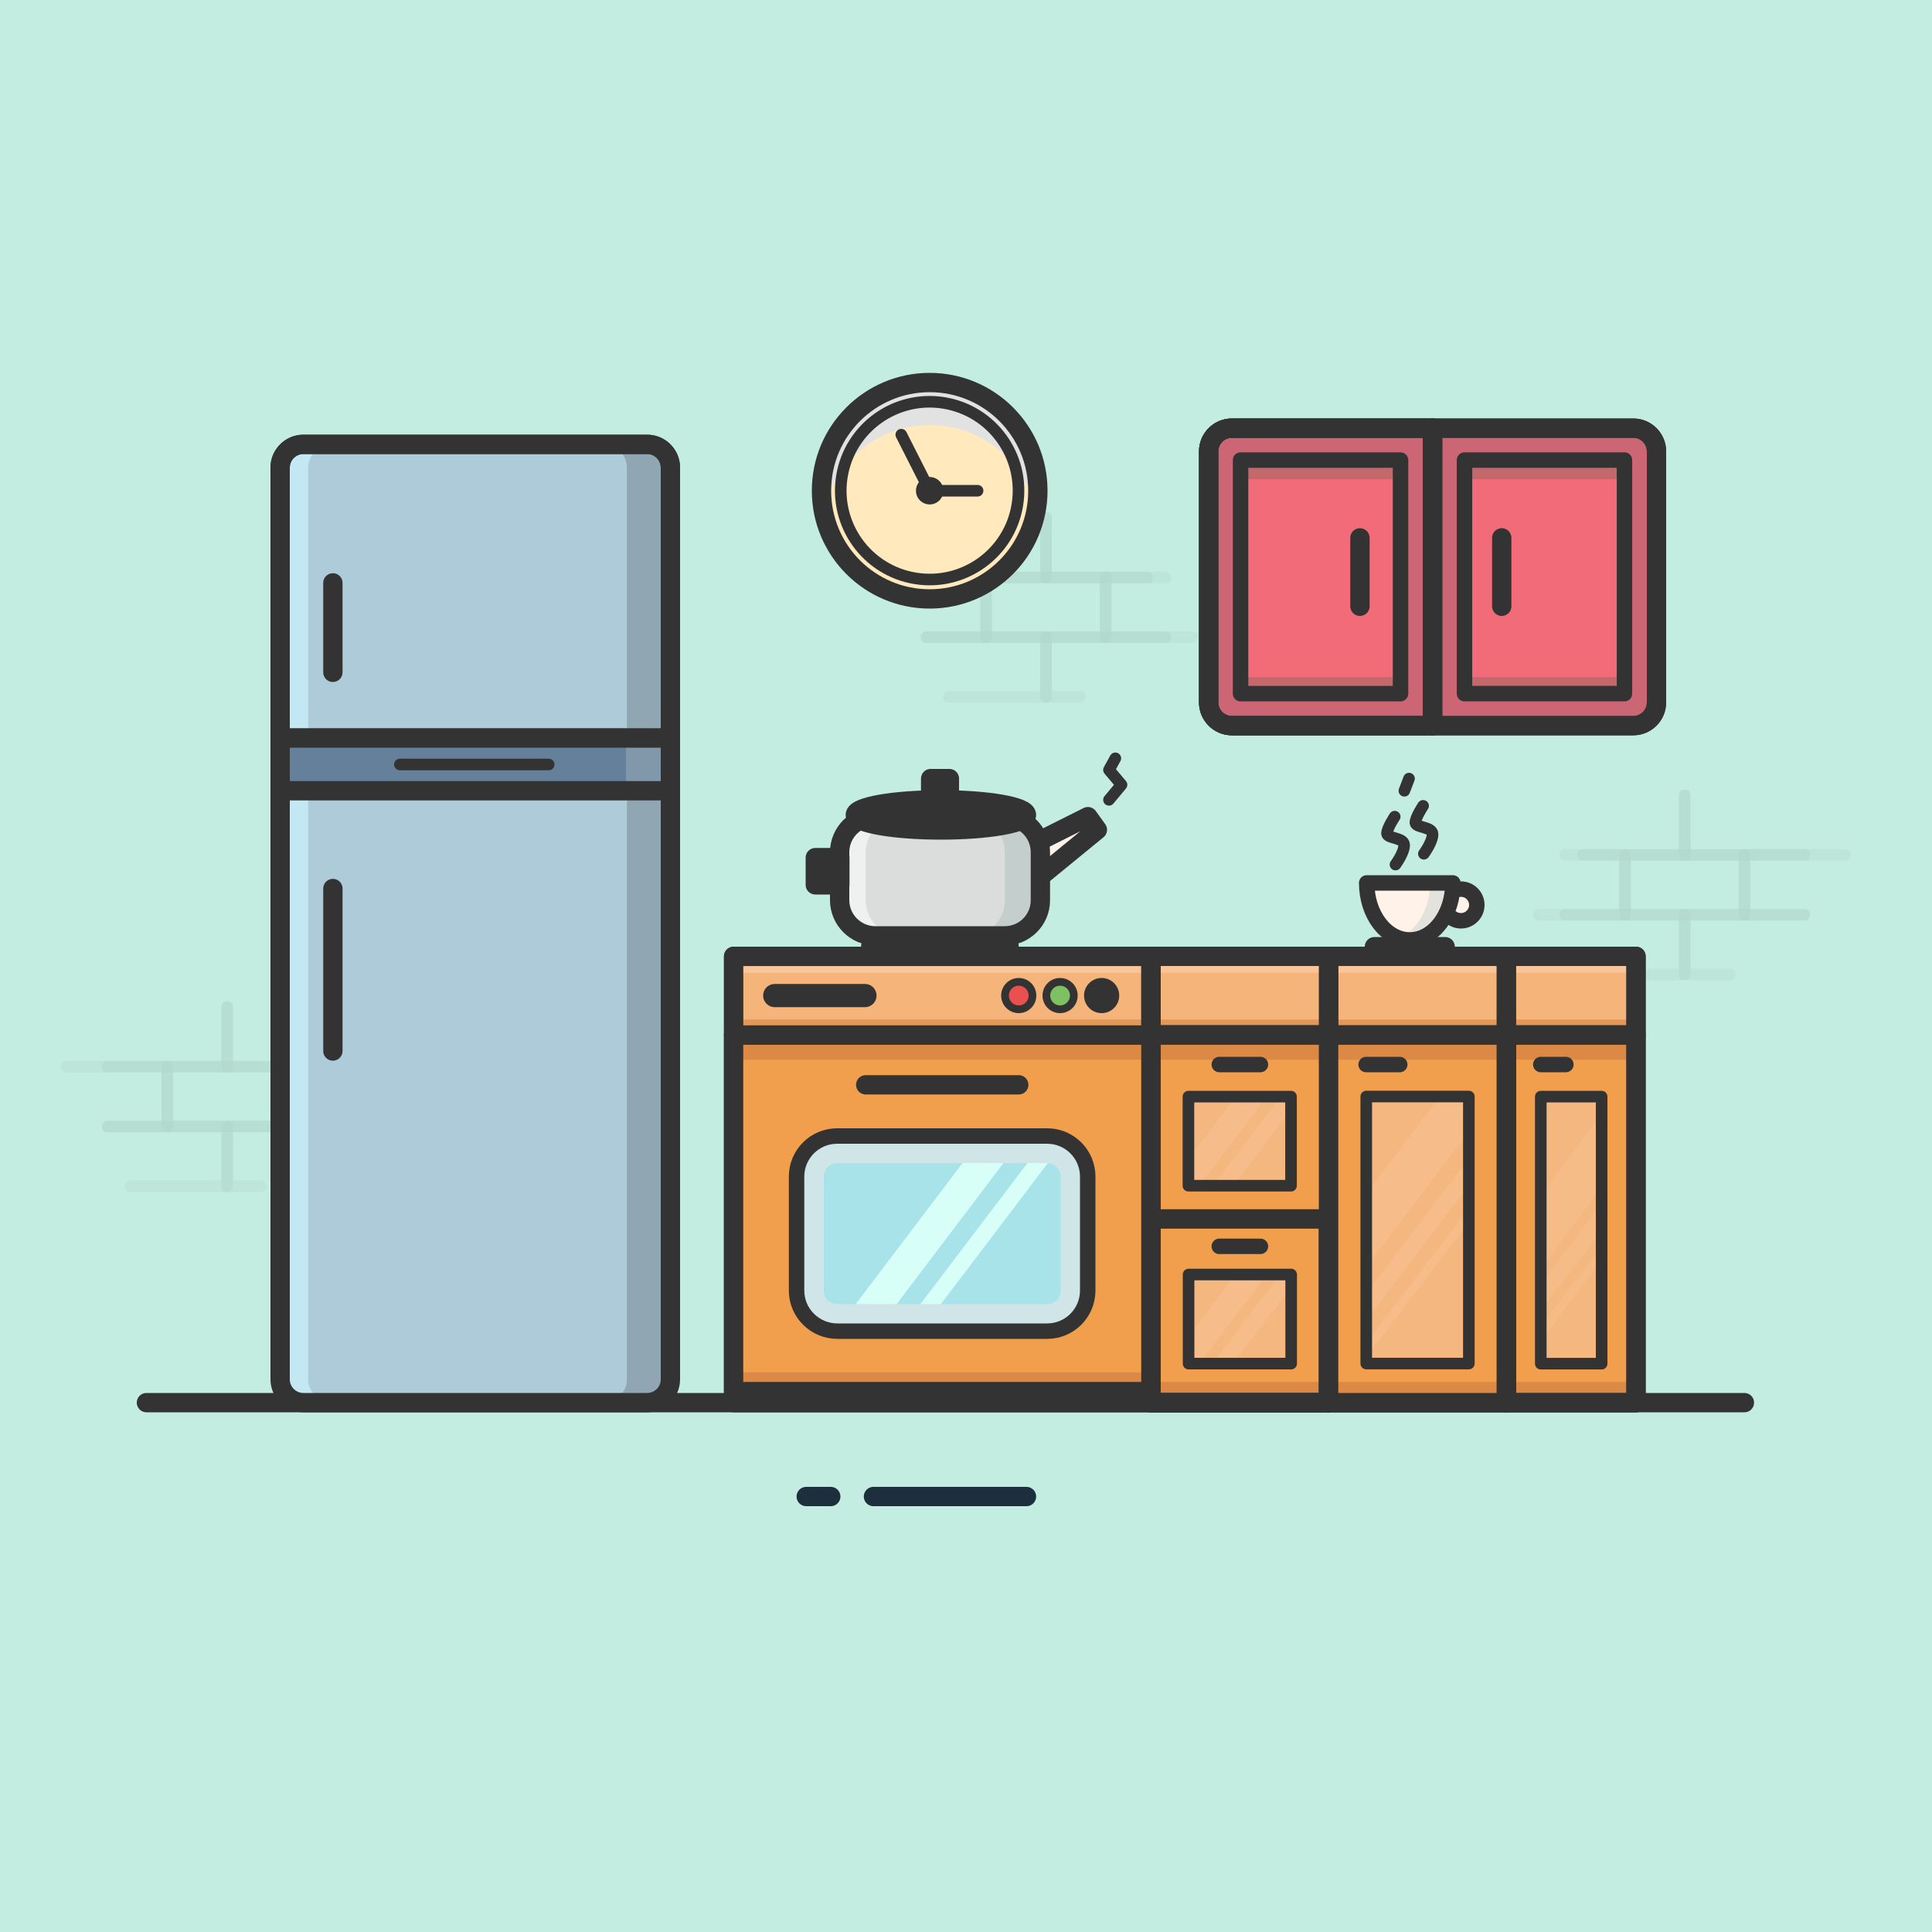 <svg width="1000" height="1000" viewBox="0 0 1000 1000" fill="none"
    xmlns="http://www.w3.org/2000/svg">
    <path d="M1000 0H0V1000H1000V0Z" fill="#C3EDE1"/>
    <g opacity="0.23">
        <path opacity="0.23" d="M541.4 267.9V298.9H479.5" stroke="#474747" stroke-width="6" stroke-miterlimit="10" stroke-linecap="round" stroke-linejoin="round"/>
        <path opacity="0.23" d="M603.2 298.9H541.4V267.9" stroke="#474747" stroke-width="6" stroke-miterlimit="10" stroke-linecap="round" stroke-linejoin="round"/>
        <path opacity="0.23" d="M572.3 298.9H510.4V329.8H572.3V298.9Z" stroke="#474747" stroke-width="6" stroke-miterlimit="10" stroke-linecap="round" stroke-linejoin="round"/>
        <path opacity="0.23" d="M558.9 360.7H541.4V329.8H603.2" stroke="#474747" stroke-width="6" stroke-miterlimit="10" stroke-linecap="round" stroke-linejoin="round"/>
        <path opacity="0.23" d="M479.5 329.8H541.4V360.7H491.2" stroke="#474747" stroke-width="6" stroke-miterlimit="10" stroke-linecap="round" stroke-linejoin="round"/>
        <path opacity="0.23" d="M458.4 298.9H510.4V329.8H479.5" stroke="#474747" stroke-width="6" stroke-miterlimit="10" stroke-linecap="round" stroke-linejoin="round"/>
        <path opacity="0.23" d="M616.9 329.8H572.3V298.9H593.7" stroke="#474747" stroke-width="6" stroke-miterlimit="10" stroke-linecap="round" stroke-linejoin="round"/>
    </g>
    <g opacity="0.23">
        <path opacity="0.23" d="M117.6 521.2V552.1H55.7" stroke="#474747" stroke-width="6" stroke-miterlimit="10" stroke-linecap="round" stroke-linejoin="round"/>
        <path opacity="0.23" d="M179.4 552.1H117.6V521.2" stroke="#474747" stroke-width="6" stroke-miterlimit="10" stroke-linecap="round" stroke-linejoin="round"/>
        <path opacity="0.23" d="M148.5 552.1H86.6V583H148.5V552.1Z" stroke="#474747" stroke-width="6" stroke-miterlimit="10" stroke-linecap="round" stroke-linejoin="round"/>
        <path opacity="0.23" d="M135.1 614H117.6V583.1H179.4" stroke="#474747" stroke-width="6" stroke-miterlimit="10" stroke-linecap="round" stroke-linejoin="round"/>
        <path opacity="0.23" d="M55.7 583.1H117.6V614H67.4" stroke="#474747" stroke-width="6" stroke-miterlimit="10" stroke-linecap="round" stroke-linejoin="round"/>
        <path opacity="0.23" d="M34.6 552.1H86.6V583.1H55.7" stroke="#474747" stroke-width="6" stroke-miterlimit="10" stroke-linecap="round" stroke-linejoin="round"/>
        <path opacity="0.23" d="M193.1 583.1H148.5V552.1H169.9" stroke="#474747" stroke-width="6" stroke-miterlimit="10" stroke-linecap="round" stroke-linejoin="round"/>
    </g>
    <g opacity="0.23">
        <path opacity="0.23" d="M872 411.6V442.5H933.9" stroke="#474747" stroke-width="6" stroke-miterlimit="10" stroke-linecap="round" stroke-linejoin="round"/>
        <path opacity="0.23" d="M810.2 442.5H872V411.6" stroke="#474747" stroke-width="6" stroke-miterlimit="10" stroke-linecap="round" stroke-linejoin="round"/>
        <path opacity="0.23" d="M841.033 473.5L902.933 473.5L902.933 442.6L841.033 442.6L841.033 473.5Z" stroke="#474747" stroke-width="6" stroke-miterlimit="10" stroke-linecap="round" stroke-linejoin="round"/>
        <path opacity="0.23" d="M854.4 504.4H872V473.5H810.2" stroke="#474747" stroke-width="6" stroke-miterlimit="10" stroke-linecap="round" stroke-linejoin="round"/>
        <path opacity="0.23" d="M933.9 473.5H872V504.4H895.2" stroke="#474747" stroke-width="6" stroke-miterlimit="10" stroke-linecap="round" stroke-linejoin="round"/>
        <path opacity="0.23" d="M955 442.5H902.9V473.5H933.9" stroke="#474747" stroke-width="6" stroke-miterlimit="10" stroke-linecap="round" stroke-linejoin="round"/>
        <path opacity="0.23" d="M796.4 473.5H841.1V442.5H819.6" stroke="#474747" stroke-width="6" stroke-miterlimit="10" stroke-linecap="round" stroke-linejoin="round"/>
    </g>
    <path d="M75.8 726H902.9" stroke="#333333" stroke-width="10" stroke-miterlimit="10" stroke-linecap="round" stroke-linejoin="round"/>
    <path d="M741.5 375.6H637.6C631 375.6 625.6 370.2 625.6 363.6V233.6C625.6 227 631 221.6 637.6 221.6H741.5V375.6Z" fill="#CC6675"/>
    <path d="M741.5 375.6H845.4C852 375.6 857.4 370.2 857.4 363.6V233.6C857.4 227 852 221.6 845.4 221.6H741.5V375.6Z" fill="#FEE2CA"/>
    <path d="M741.5 375.6H845.4C852 375.6 857.4 370.2 857.4 363.6V233.6C857.4 227 852 221.6 845.4 221.6H741.5V375.6Z" fill="#CC6675"/>
    <path d="M845.4 375.6H637.6C631 375.6 625.6 370.2 625.6 363.6V233.6C625.6 227 631 221.6 637.6 221.6H845.4C852 221.6 857.4 227 857.4 233.6V363.6C857.4 370.2 852 375.6 845.4 375.6Z" stroke="#333333" stroke-width="10" stroke-miterlimit="10" stroke-linecap="round" stroke-linejoin="round"/>
    <path d="M741.5 375.6H637.6C631 375.6 625.6 370.2 625.6 363.6V233.6C625.6 227 631 221.6 637.6 221.6H741.5V375.6Z" stroke="#333333" stroke-width="10" stroke-miterlimit="10" stroke-linecap="round" stroke-linejoin="round"/>
    <path d="M741.5 375.6H637.6C631 375.6 625.6 370.2 625.6 363.6V233.6C625.6 227 631 221.6 637.6 221.6H741.5V375.6Z" stroke="#333333" stroke-width="10" stroke-miterlimit="10" stroke-linecap="round" stroke-linejoin="round"/>
    <path d="M724.91 359.042V238.141L642.11 238.141V359.042H724.91Z" fill="#F26B79"/>
    <path opacity="0.5" d="M724.973 359.105V350.505H642.173V359.105H724.973Z" fill="#99675E"/>
    <path opacity="0.53" d="M724.937 248.068V238.168L642.137 238.168V248.068L724.937 248.068Z" fill="#99675E"/>
    <path d="M724.91 359.042V238.141L642.11 238.141V359.042H724.91Z" stroke="#333333" stroke-width="8" stroke-miterlimit="10" stroke-linecap="round" stroke-linejoin="round"/>
    <path d="M741.5 375.6H845.4C852 375.6 857.4 370.2 857.4 363.6V233.6C857.4 227 852 221.6 845.4 221.6H741.5V375.6Z" stroke="#333333" stroke-width="10" stroke-miterlimit="10" stroke-linecap="round" stroke-linejoin="round"/>
    <path d="M840.824 359.027V238.127L758.024 238.127V359.027H840.824Z" fill="#F26B79"/>
    <path opacity="0.5" d="M840.887 359.091V350.491H758.087V359.091H840.887Z" fill="#99675E"/>
    <path opacity="0.53" d="M840.851 248.054V238.154L758.051 238.154V248.054L840.851 248.054Z" fill="#99675E"/>
    <path d="M840.824 359.027V238.127L758.024 238.127V359.027H840.824Z" stroke="#333333" stroke-width="8" stroke-miterlimit="10" stroke-linecap="round" stroke-linejoin="round"/>
    <path d="M703.9 278.4V313.8" stroke="#333333" stroke-width="10" stroke-miterlimit="10" stroke-linecap="round" stroke-linejoin="round"/>
    <path d="M777.3 278.4V313.8" stroke="#333333" stroke-width="10" stroke-miterlimit="10" stroke-linecap="round" stroke-linejoin="round"/>
    <path d="M481.2 310C512.128 310 537.2 284.928 537.2 254C537.2 223.072 512.128 198 481.2 198C450.272 198 425.2 223.072 425.2 254C425.2 284.928 450.272 310 481.2 310Z" fill="#FFE9BD"/>
    <path d="M481.2 220C508.4 220 531 239.3 536.1 265C536.8 261.4 537.2 257.8 537.2 254C537.2 223.1 512.1 198 481.2 198C450.3 198 425.2 223.1 425.2 254C425.2 257.8 425.6 261.4 426.3 265C431.4 239.3 454 220 481.2 220Z" fill="#E2E2E2"/>
    <path d="M481.2 310C512.128 310 537.2 284.928 537.2 254C537.2 223.072 512.128 198 481.2 198C450.272 198 425.2 223.072 425.2 254C425.2 284.928 450.272 310 481.2 310Z" stroke="#333333" stroke-width="10" stroke-miterlimit="10" stroke-linecap="round" stroke-linejoin="round"/>
    <path d="M526.584 261.329C530.654 236.251 513.624 212.623 488.547 208.553C463.469 204.483 439.841 221.513 435.771 246.59C431.701 271.668 448.731 295.296 473.808 299.366C498.886 303.436 522.514 286.406 526.584 261.329Z" stroke="#333333" stroke-width="6" stroke-miterlimit="10" stroke-linecap="round" stroke-linejoin="round"/>
    <path d="M466.5 225L481.2 254H506" stroke="#333333" stroke-width="6" stroke-miterlimit="10" stroke-linecap="round" stroke-linejoin="round"/>
    <path d="M481.2 261.1C485.121 261.1 488.3 257.921 488.3 254C488.3 250.079 485.121 246.9 481.2 246.9C477.279 246.9 474.1 250.079 474.1 254C474.1 257.921 477.279 261.1 481.2 261.1Z" fill="#333333"/>
    <path d="M756.2 476.6C760.729 476.6 764.4 472.929 764.4 468.4C764.4 463.871 760.729 460.2 756.2 460.2C751.671 460.2 748 463.871 748 468.4C748 472.929 751.671 476.6 756.2 476.6Z" fill="#FFF3E9"/>
    <path d="M756.2 476.6C760.729 476.6 764.4 472.929 764.4 468.4C764.4 463.871 760.729 460.2 756.2 460.2C751.671 460.2 748 463.871 748 468.4C748 472.929 751.671 476.6 756.2 476.6Z" stroke="#333333" stroke-width="8" stroke-miterlimit="10" stroke-linecap="round" stroke-linejoin="round"/>
    <path d="M846.8 535.7H779.7V726H846.8V535.7Z" fill="#F29F4D"/>
    <path d="M846.8 715.3H779.7V726H846.8V715.3Z" fill="#DB8945"/>
    <path d="M846.8 535.7H779.7V548.5H846.8V535.7Z" fill="#DB8945"/>
    <path d="M846.8 495H595.7V535.7H846.8V495Z" fill="#F4B47A"/>
    <path opacity="0.63" d="M846.8 527.7H595.7V535.7H846.8V527.7Z" fill="#DB8945"/>
    <path d="M846.8 495H595.7V503.5H846.8V495Z" fill="#F9C59B"/>
    <path d="M687.7 630.8H595.7V726H687.7V630.8Z" fill="#F29F4D"/>
    <path d="M687.7 715.3H595.7V726H687.7V715.3Z" fill="#DB8945"/>
    <path d="M687.7 495H595.7V726H687.7V495Z" stroke="#333333" stroke-width="10" stroke-miterlimit="10" stroke-linecap="round" stroke-linejoin="round"/>
    <path d="M779.7 495H687.7V726H779.7V495Z" stroke="#333333" stroke-width="10" stroke-miterlimit="10" stroke-linecap="round" stroke-linejoin="round"/>
    <path d="M846.8 495H779.7V726H846.8V495Z" stroke="#333333" stroke-width="10" stroke-miterlimit="10" stroke-linecap="round" stroke-linejoin="round"/>
    <path d="M687.7 535.7H595.7V726H687.7V535.7Z" stroke="#333333" stroke-width="10" stroke-miterlimit="10" stroke-linecap="round" stroke-linejoin="round"/>
    <path d="M687.7 630.8H595.7V726H687.7V630.8Z" stroke="#333333" stroke-width="10" stroke-miterlimit="10" stroke-linecap="round" stroke-linejoin="round"/>
    <path d="M687.7 535.7H595.7V630.9H687.7V535.7Z" fill="#F29F4D"/>
    <path d="M687.7 535.7H595.7V548.5H687.7V535.7Z" fill="#DB8945"/>
    <path d="M687.7 535.7H595.7V630.9H687.7V535.7Z" stroke="#333333" stroke-width="10" stroke-miterlimit="10" stroke-linecap="round" stroke-linejoin="round"/>
    <path d="M779.7 535.7H687.7V726H779.7V535.7Z" fill="#F29F4D"/>
    <path d="M779.7 715.3H687.7V726H779.7V715.3Z" fill="#DB8945"/>
    <path d="M779.7 535.7H687.7V548.5H779.7V535.7Z" fill="#DB8945"/>
    <path d="M779.7 535.7H687.7V726H779.7V535.7Z" stroke="#333333" stroke-width="10" stroke-miterlimit="10" stroke-linecap="round" stroke-linejoin="round"/>
    <path d="M760.272 705.762V567.562H707.172V705.762H760.272Z" fill="#F4B77F"/>
    <path opacity="0.39" d="M707.1 655.8L760.3 585.8V567.6H745.4L707.1 618V655.8Z" fill="#F9C59B"/>
    <path opacity="0.39" d="M707.1 683.5L760.3 613.5V599.5L707.1 669.6V683.5Z" fill="#F9C59B"/>
    <path opacity="0.39" d="M707.1 702.6L760.3 632.6V625.2L707.1 695.3V702.6Z" fill="#F9C59B"/>
    <path d="M760.272 705.762V567.562H707.172V705.762H760.272Z" stroke="#333333" stroke-width="6" stroke-miterlimit="10" stroke-linecap="round" stroke-linejoin="round"/>
    <path d="M668.232 613.722V567.622H615.132V613.722H668.232Z" fill="#F4B77F"/>
    <path opacity="0.43" d="M639.6 567.6L615.1 599.9V613.7H620.8L655.8 567.6H639.6Z" fill="#F9C59B"/>
    <path opacity="0.43" d="M638.3 613.7L668.3 574.2V567.6H662.7L627.7 613.7H638.3Z" fill="#F9C59B"/>
    <path d="M668.232 613.722V567.622H615.132V613.722H668.232Z" stroke="#333333" stroke-width="6" stroke-miterlimit="10" stroke-linecap="round" stroke-linejoin="round"/>
    <path d="M846.8 535.7H779.7V726H846.8V535.7Z" stroke="#333333" stroke-width="10" stroke-miterlimit="10" stroke-linecap="round" stroke-linejoin="round"/>
    <path d="M829.007 705.826V567.626H797.507V705.826H829.007Z" fill="#F4B77F"/>
    <path opacity="0.32" d="M797.5 656.3L829 614.7V576.9L797.5 618.4V656.3Z" fill="#F9C59B"/>
    <path opacity="0.32" d="M797.5 678.4L829 636.9V622.9L797.5 664.5V678.4Z" fill="#F9C59B"/>
    <path opacity="0.32" d="M797.5 694L829 652.4V645.1L797.5 686.6V694Z" fill="#F9C59B"/>
    <path d="M829.007 705.826V567.626H797.507V705.826H829.007Z" stroke="#333333" stroke-width="6" stroke-miterlimit="10" stroke-linecap="round" stroke-linejoin="round"/>
    <path d="M595.7 495H379.7V726H595.7V495Z" stroke="#333333" stroke-width="10" stroke-miterlimit="10" stroke-linecap="round" stroke-linejoin="round"/>
    <path d="M595.7 535.7H379.7V720.3H595.7V535.7Z" fill="#F29F4D"/>
    <path d="M595.7 710.3H379.7V720.3H595.7V710.3Z" fill="#DB8945"/>
    <path d="M595.7 535.7H379.7V548.5H595.7V535.7Z" fill="#DB8945"/>
    <path d="M595.7 535.7H379.7V720.3H595.7V535.7Z" stroke="#333333" stroke-width="10" stroke-miterlimit="10" stroke-linecap="round" stroke-linejoin="round"/>
    <path d="M412.3 668V609C412.3 597.4 421.7 588 433.3 588H542C553.6 588 563 597.4 563 609V668C563 679.6 553.6 689 542 689H433.4C421.8 689 412.3 679.6 412.3 668Z" fill="#CFE5E8"/>
    <path d="M433.4 675C429.5 675 426.4 671.8 426.4 668V609C426.4 605.1 429.6 602 433.4 602H542C545.9 602 549 605.2 549 609V668C549 671.9 545.8 675 542 675H433.4Z" fill="#A7E3E8"/>
    <path d="M412.3 668V609C412.3 597.4 421.7 588 433.3 588H542C553.6 588 563 597.4 563 609V668C563 679.6 553.6 689 542 689H433.4C421.8 689 412.3 679.6 412.3 668Z" stroke="#333333" stroke-width="8" stroke-miterlimit="10" stroke-linecap="round" stroke-linejoin="round"/>
    <path d="M527.3 561.5H448.1" stroke="#333333" stroke-width="10" stroke-miterlimit="10" stroke-linecap="round" stroke-linejoin="round"/>
    <path d="M595.738 535.729V495.029L379.738 495.029V535.729H595.738Z" fill="#F4B47A"/>
    <path opacity="0.63" d="M595.672 535.662V527.662H379.672V535.662H595.672Z" fill="#DB8945"/>
    <path d="M595.655 503.545V495.045L379.655 495.045V503.545L595.655 503.545Z" fill="#F9C59B"/>
    <path d="M595.738 535.729V495.029L379.738 495.029V535.729H595.738Z" stroke="#333333" stroke-width="10" stroke-miterlimit="10" stroke-linecap="round" stroke-linejoin="round"/>
    <path d="M401 515.3H447.7" stroke="#333333" stroke-width="12" stroke-miterlimit="10" stroke-linecap="round" stroke-linejoin="round"/>
    <path d="M527.3 522.4C531.221 522.4 534.4 519.221 534.4 515.3C534.4 511.379 531.221 508.2 527.3 508.2C523.379 508.2 520.2 511.379 520.2 515.3C520.2 519.221 523.379 522.4 527.3 522.4Z" fill="#EA5050"/>
    <path d="M527.3 522.4C531.221 522.4 534.4 519.221 534.4 515.3C534.4 511.379 531.221 508.2 527.3 508.2C523.379 508.2 520.2 511.379 520.2 515.3C520.2 519.221 523.379 522.4 527.3 522.4Z" stroke="#333333" stroke-width="4" stroke-miterlimit="10" stroke-linecap="round" stroke-linejoin="round"/>
    <path d="M548.7 522.4C552.621 522.4 555.8 519.221 555.8 515.3C555.8 511.379 552.621 508.2 548.7 508.2C544.779 508.2 541.6 511.379 541.6 515.3C541.6 519.221 544.779 522.4 548.7 522.4Z" fill="#7DC163"/>
    <path d="M548.7 522.4C552.621 522.4 555.8 519.221 555.8 515.3C555.8 511.379 552.621 508.2 548.7 508.2C544.779 508.2 541.6 511.379 541.6 515.3C541.6 519.221 544.779 522.4 548.7 522.4Z" stroke="#333333" stroke-width="4" stroke-miterlimit="10" stroke-linecap="round" stroke-linejoin="round"/>
    <path d="M570.2 522.4C574.121 522.4 577.3 519.221 577.3 515.3C577.3 511.379 574.121 508.2 570.2 508.2C566.279 508.2 563.1 511.379 563.1 515.3C563.1 519.221 566.279 522.4 570.2 522.4Z" stroke="#333333" stroke-width="4" stroke-miterlimit="10" stroke-linecap="round" stroke-linejoin="round"/>
    <path d="M570.2 522.4C574.121 522.4 577.3 519.221 577.3 515.3C577.3 511.379 574.121 508.2 570.2 508.2C566.279 508.2 563.1 511.379 563.1 515.3C563.1 519.221 566.279 522.4 570.2 522.4Z" fill="#333333"/>
    <path d="M729.7 486.5C742 486.5 752 473.3 752 457H707.4C707.4 473.3 717.4 486.5 729.7 486.5Z" fill="#FFF3E9"/>
    <path opacity="0.45" d="M740.2 457C740.2 470.6 733.2 482 723.8 485.4C725.7 486.1 727.6 486.4 729.7 486.4C742 486.4 752 473.2 752 456.9H740.2V457Z" fill="#C4CECD"/>
    <path d="M729.7 486.5C742 486.5 752 473.3 752 457H707.4C707.4 473.3 717.4 486.5 729.7 486.5Z" stroke="#333333" stroke-width="8" stroke-miterlimit="10" stroke-linecap="round" stroke-linejoin="round"/>
    <path d="M711.4 490H748" stroke="#333333" stroke-width="10" stroke-miterlimit="10" stroke-linecap="round" stroke-linejoin="round"/>
    <path d="M721.9 422.7C721.9 422.7 717.9 428.7 717.9 431.4C717.9 434.1 726.8 433.4 726.8 437.4C726.8 441.4 722.3 447.5 722.3 447.5" stroke="#333333" stroke-width="6" stroke-miterlimit="10" stroke-linecap="round" stroke-linejoin="round"/>
    <path d="M736.6 417.1C736.6 417.1 732.6 423.1 732.6 425.8C732.6 428.5 741.5 427.8 741.5 431.8C741.5 435.8 737 441.9 737 441.9" stroke="#333333" stroke-width="6" stroke-miterlimit="10" stroke-linecap="round" stroke-linejoin="round"/>
    <path d="M729.3 403L726.9 409.3" stroke="#333333" stroke-width="6" stroke-miterlimit="10" stroke-linecap="round" stroke-linejoin="round"/>
    <path d="M846.8 495H595.7V535.7H846.8V495Z" stroke="#333333" stroke-width="10" stroke-miterlimit="10" stroke-linecap="round" stroke-linejoin="round"/>
    <path d="M631.1 551H652.4" stroke="#333333" stroke-width="8" stroke-miterlimit="10" stroke-linecap="round" stroke-linejoin="round"/>
    <path d="M668.311 705.802V659.702H615.211V705.802H668.311Z" fill="#F4B77F"/>
    <path opacity="0.43" d="M639.6 659.7L615.1 691.9V705.7H620.8L655.8 659.7H639.6Z" fill="#F9C59B"/>
    <path opacity="0.43" d="M638.3 705.7L668.3 666.3V659.7H662.7L627.7 705.7H638.3Z" fill="#F9C59B"/>
    <path d="M668.311 705.802V659.702H615.211V705.802H668.311Z" stroke="#333333" stroke-width="6" stroke-miterlimit="10" stroke-linecap="round" stroke-linejoin="round"/>
    <path d="M631.1 645.1H652.4" stroke="#333333" stroke-width="8" stroke-miterlimit="10" stroke-linecap="round" stroke-linejoin="round"/>
    <path d="M724.5 551H707.1" stroke="#333333" stroke-width="8" stroke-miterlimit="10" stroke-linecap="round" stroke-linejoin="round"/>
    <path d="M810.5 551H797.5" stroke="#333333" stroke-width="8" stroke-miterlimit="10" stroke-linecap="round" stroke-linejoin="round"/>
    <path d="M522 495H451C448.1 495 445.7 492.6 445.7 489.7C445.7 486.8 448.1 484.4 451 484.4H522C524.9 484.4 527.3 486.8 527.3 489.7C527.3 492.6 524.9 495 522 495Z" fill="#333333"/>
    <path d="M534.4 457L568 429.5L563.1 422.7L525 441.8L534.4 457Z" fill="#FFF3E9"/>
    <path d="M534.4 457L568 429.5L563.1 422.7L525 441.8L534.4 457Z" stroke="#333333" stroke-width="10" stroke-miterlimit="10" stroke-linecap="round" stroke-linejoin="round"/>
    <path d="M520 484.4H453.1C442.9 484.4 434.6 476.1 434.6 465.9V441.1C434.6 430.9 442.9 422.6 453.1 422.6H520C530.2 422.6 538.5 430.9 538.5 441.1V466C538.5 476.2 530.2 484.4 520 484.4Z" fill="#DBDDDD"/>
    <path opacity="0.55" d="M448.1 466V441.2C448.1 431 456.4 422.7 466.6 422.7H453.2C443 422.7 434.7 431 434.7 441.2V466C434.7 476.2 443 484.5 453.2 484.5H466.6C456.4 484.4 448.1 476.2 448.1 466Z" fill="white"/>
    <path d="M520 422.7H501.6C511.8 422.7 520.1 431 520.1 441.2V466C520.1 476.2 511.8 484.5 501.6 484.5H520C530.2 484.5 538.5 476.2 538.5 466V441.2C538.5 430.9 530.2 422.7 520 422.7Z" fill="#C4CECD"/>
    <path d="M520 484.4H453.1C442.9 484.4 434.6 476.1 434.6 465.9V441.1C434.6 430.9 442.9 422.6 453.1 422.6H520C530.2 422.6 538.5 430.9 538.5 441.1V466C538.5 476.2 530.2 484.4 520 484.4Z" stroke="#333333" stroke-width="10" stroke-miterlimit="10" stroke-linecap="round" stroke-linejoin="round"/>
    <path d="M434.7 443.9H422V458H434.7V443.9Z" fill="#333333"/>
    <path d="M434.7 443.9H422V458H434.7V443.9Z" stroke="#333333" stroke-width="10" stroke-miterlimit="10" stroke-linecap="round" stroke-linejoin="round"/>
    <path d="M487 429.6C511.466 429.6 531.3 426.108 531.3 421.8C531.3 417.492 511.466 414 487 414C462.534 414 442.7 417.492 442.7 421.8C442.7 426.108 462.534 429.6 487 429.6Z" stroke="#333333" stroke-width="10" stroke-miterlimit="10" stroke-linecap="round" stroke-linejoin="round"/>
    <path d="M491.4 403H481.7V417.7H491.4V403Z" stroke="#333333" stroke-width="10" stroke-miterlimit="10" stroke-linecap="round" stroke-linejoin="round"/>
    <path d="M577.3 392.5L574 398.5L580.5 406.2L574 414" stroke="#333333" stroke-width="6" stroke-miterlimit="10" stroke-linecap="round" stroke-linejoin="round"/>
    <path d="M464.1 675L519.4 602H498.2L442.9 675H464.1Z" fill="#D7FFF7"/>
    <path d="M487 675L542.4 602C542.3 602 542.2 602 542 602H531.8L476.4 675H487Z" fill="#D7FFF7"/>
    <path d="M452.1 774.6H531.3" stroke="#1D2F3D" stroke-width="10" stroke-miterlimit="10" stroke-linecap="round" stroke-linejoin="round"/>
    <path d="M417.3 774.6H430" stroke="#1D2F3D" stroke-width="10" stroke-miterlimit="10" stroke-linecap="round" stroke-linejoin="round"/>
    <path d="M335 726H157C150.4 726 145 720.6 145 714V242C145 235.4 150.4 230 157 230H335C341.6 230 347 235.4 347 242V714C347 720.6 341.6 726 335 726Z" fill="#AECBD9"/>
    <path d="M159.5 714V242C159.5 235.4 165.3 230 172.4 230H157.9C150.8 230 145 235.4 145 242V714C145 720.6 150.8 726 157.9 726H172.4C165.2 726 159.5 720.6 159.5 714Z" fill="#C4E7F4"/>
    <path opacity="0.89" d="M335 230H312.5C319.1 230 324.5 235.4 324.5 242V714C324.5 720.6 319.1 726 312.5 726H335C341.6 726 347 720.6 347 714V242C347 235.4 341.6 230 335 230Z" fill="#8CA2AE"/>
    <path d="M335 726H157C150.4 726 145 720.6 145 714V242C145 235.4 150.4 230 157 230H335C341.6 230 347 235.4 347 242V714C347 720.6 341.6 726 335 726Z" stroke="#333333" stroke-width="10" stroke-miterlimit="10" stroke-linecap="round" stroke-linejoin="round"/>
    <path d="M347 382H145V242C145 235.4 150.4 230 157 230H335C341.6 230 347 235.4 347 242V382Z" stroke="#333333" stroke-width="10" stroke-miterlimit="10" stroke-linecap="round" stroke-linejoin="round"/>
    <path d="M172.3 301.7V348" stroke="#333333" stroke-width="10" stroke-miterlimit="10" stroke-linecap="round" stroke-linejoin="round"/>
    <path d="M172.3 459.9V544" stroke="#333333" stroke-width="10" stroke-miterlimit="10" stroke-linecap="round" stroke-linejoin="round"/>
    <path d="M347 382H145V409.3H347V382Z" fill="#64809B"/>
    <path opacity="0.71" d="M347 382H324V409.3H347V382Z" fill="#8CA2AE"/>
    <path opacity="0.26" d="M159.5 382H145V409.3H159.5V382Z" fill="#64809B"/>
    <path d="M347 382H145V409.3H347V382Z" stroke="#333333" stroke-width="10" stroke-miterlimit="10" stroke-linecap="round" stroke-linejoin="round"/>
    <path d="M207 395.7H284" stroke="#333333" stroke-width="6" stroke-miterlimit="10" stroke-linecap="round" stroke-linejoin="round"/>
</svg>
